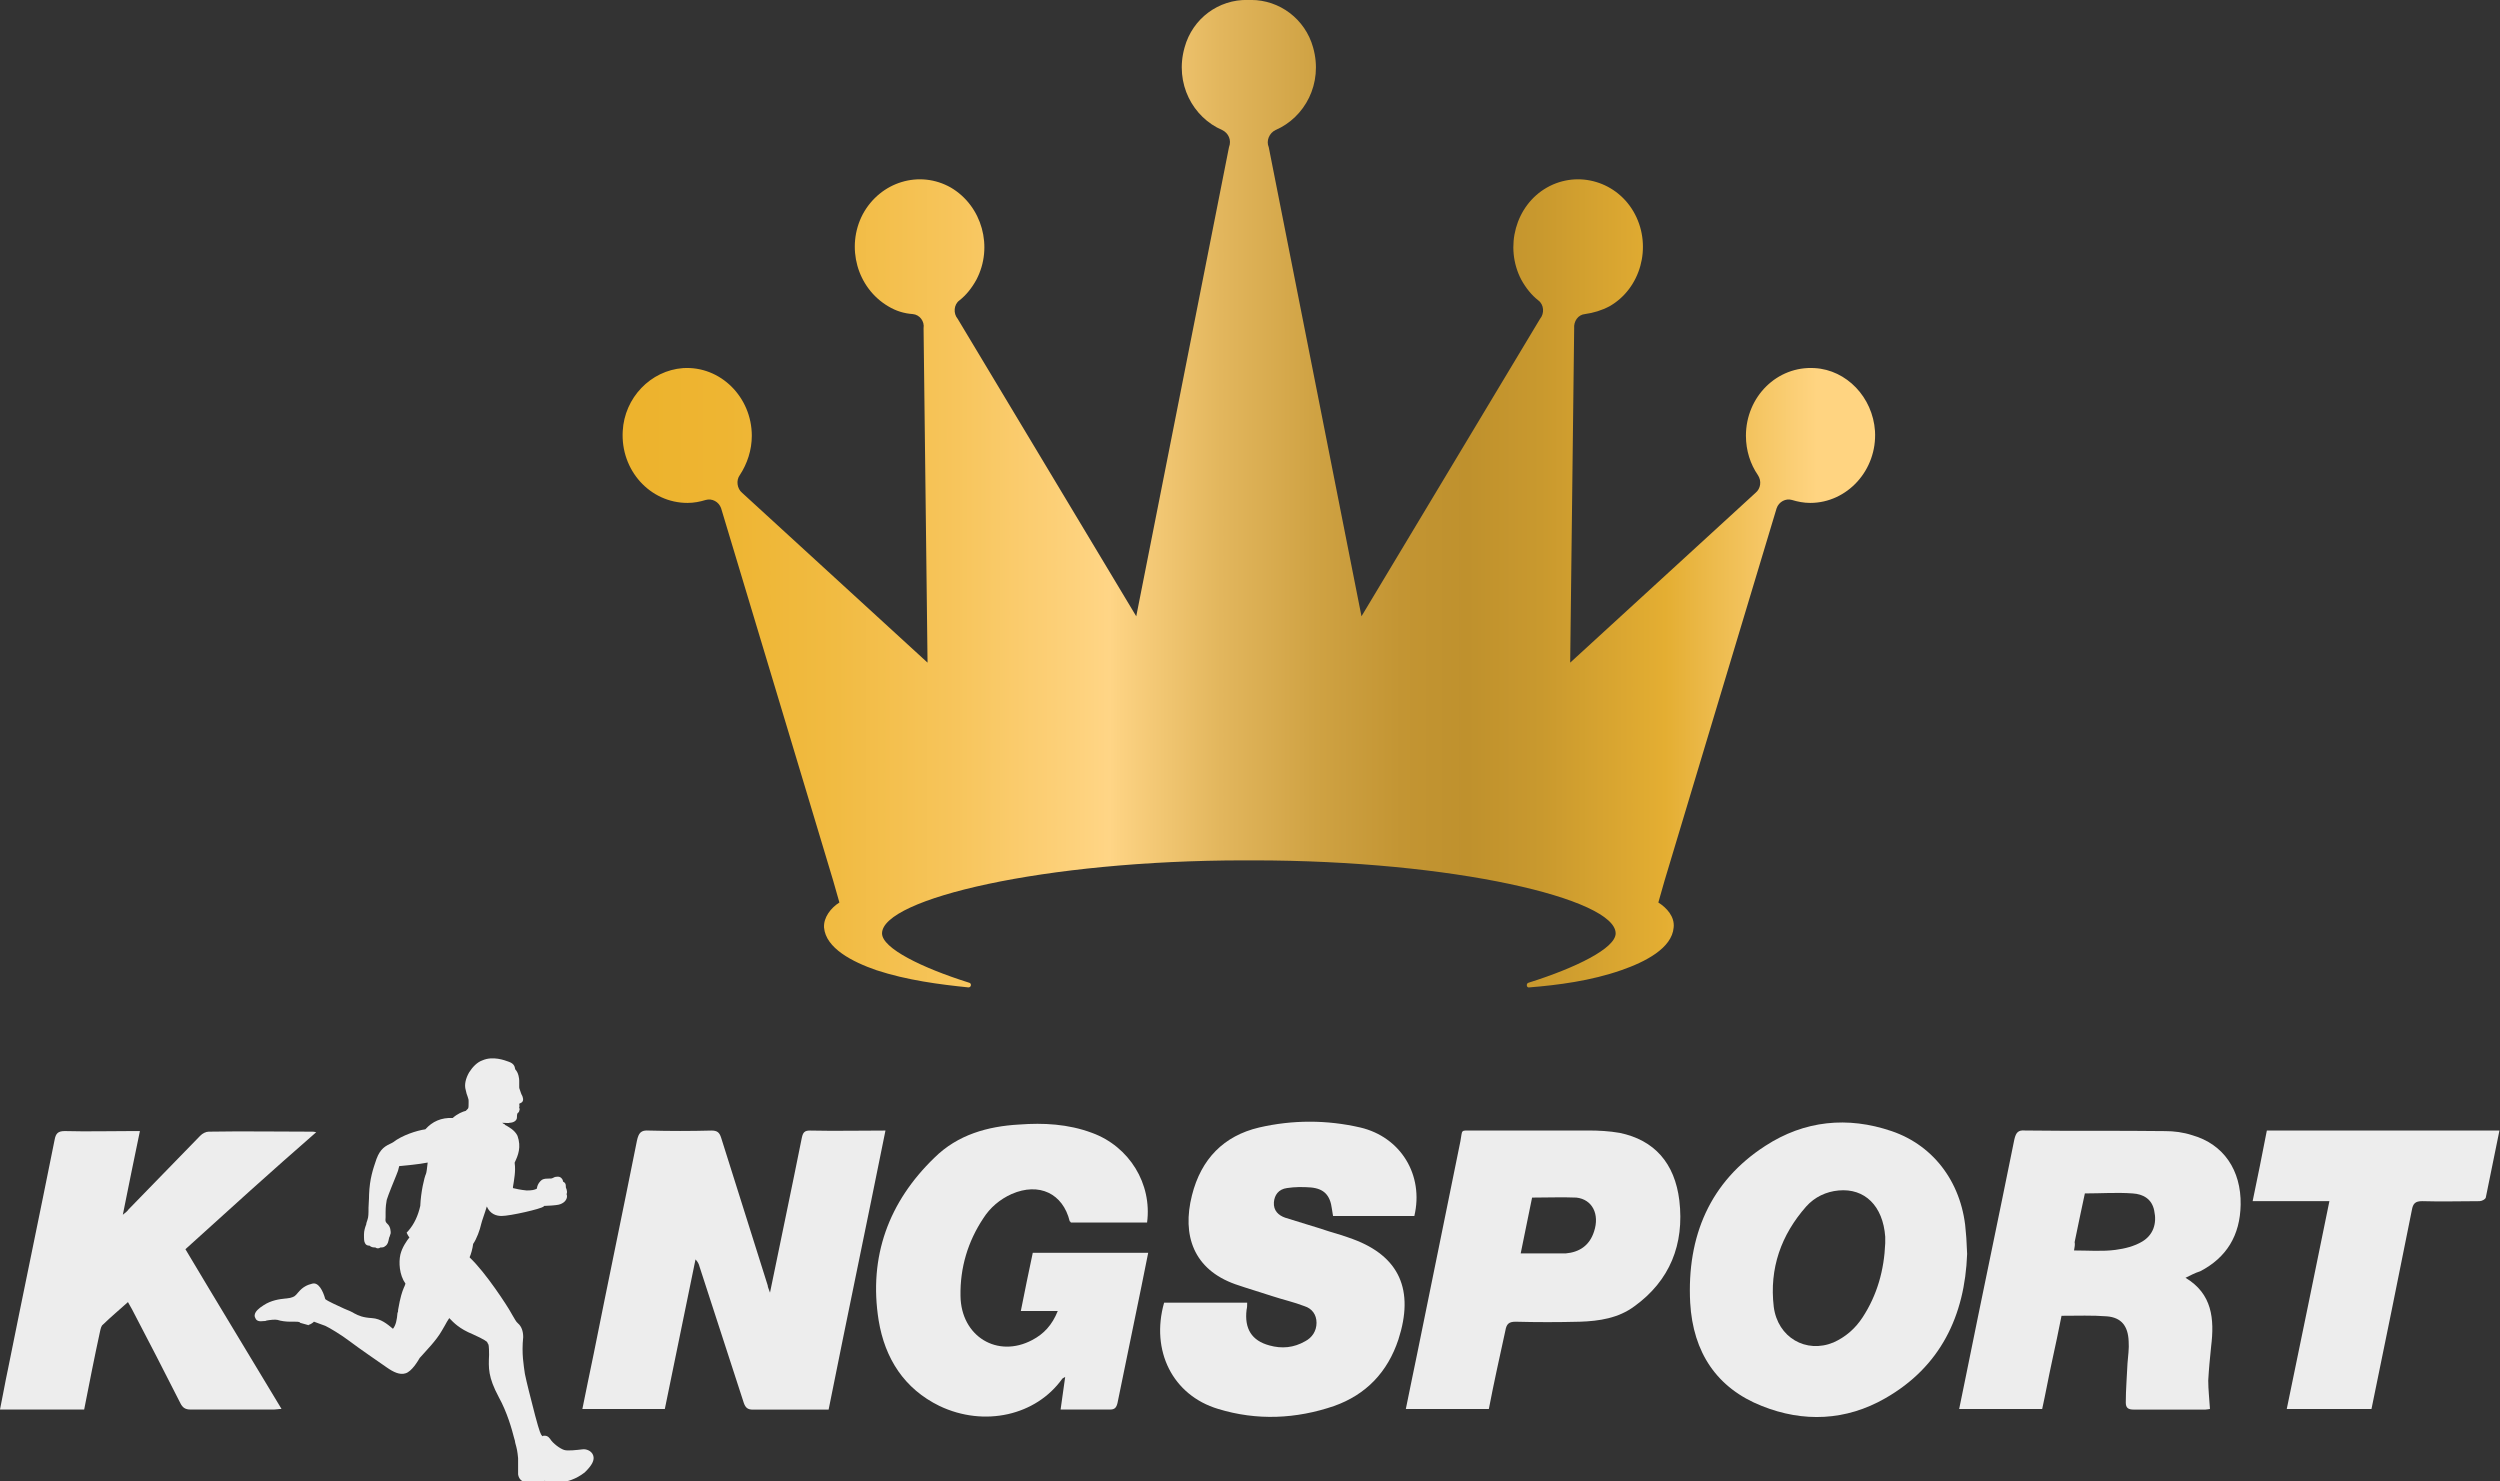 <svg width="54" height="32" viewBox="0 0 54 32" fill="none" xmlns="http://www.w3.org/2000/svg">
<rect x="0" y="0" width="54" height="32" fill="#333333" stroke="none"/>
<g clip-path="url(#clip0)">
<path d="M27.049 -0.001C27.024 -0.001 27.012 -0.001 27 -0.001C26.988 -0.001 26.963 -0.001 26.951 -0.001C26.324 -0.014 25.759 0.397 25.587 1.025C25.366 1.808 25.772 2.539 26.398 2.808C26.533 2.872 26.607 3.026 26.546 3.18L24.543 13.312L20.686 6.887C20.588 6.771 20.6 6.579 20.723 6.489C20.87 6.374 20.993 6.22 21.091 6.04C21.46 5.335 21.214 4.45 20.539 4.052C19.863 3.667 19.015 3.924 18.635 4.629C18.266 5.335 18.512 6.22 19.187 6.617C19.359 6.72 19.531 6.771 19.716 6.784C19.863 6.797 19.974 6.938 19.949 7.092L20.035 14.313L16.03 10.645C15.92 10.555 15.895 10.375 15.981 10.26C16.141 10.016 16.239 9.721 16.239 9.413C16.239 8.58 15.564 7.9 14.753 7.951C14.053 8.003 13.488 8.592 13.451 9.311C13.402 10.157 14.04 10.863 14.851 10.863C14.986 10.863 15.121 10.837 15.244 10.799C15.379 10.76 15.527 10.837 15.576 10.978C16.043 12.543 16.522 14.107 16.989 15.672L17.996 19.02C18.057 19.238 18.07 19.276 18.131 19.494C17.947 19.61 17.787 19.815 17.799 20.033C17.836 20.482 18.413 20.777 18.93 20.956C19.593 21.174 20.293 21.264 20.919 21.328C20.981 21.328 20.993 21.239 20.932 21.226C19.912 20.905 19.052 20.482 19.052 20.161C19.052 19.417 22.553 18.584 26.877 18.584C26.914 18.584 26.951 18.584 26.975 18.584C27.012 18.584 27.049 18.584 27.074 18.584C31.398 18.584 34.898 19.417 34.898 20.161C34.898 20.482 34.039 20.905 33.019 21.226C32.958 21.239 32.97 21.341 33.031 21.328C33.658 21.277 34.358 21.187 35.021 20.956C35.537 20.777 36.115 20.482 36.151 20.033C36.176 19.802 36.004 19.61 35.82 19.494C35.881 19.276 35.894 19.238 35.955 19.02L36.962 15.672C37.429 14.107 37.908 12.543 38.375 10.978C38.424 10.837 38.571 10.76 38.706 10.799C38.829 10.837 38.965 10.863 39.1 10.863C39.898 10.863 40.549 10.157 40.5 9.311C40.451 8.58 39.886 7.99 39.198 7.951C38.387 7.9 37.712 8.567 37.712 9.413C37.712 9.734 37.81 10.029 37.969 10.26C38.056 10.388 38.031 10.555 37.92 10.645L33.916 14.313L34.002 7.092C33.989 6.938 34.088 6.797 34.235 6.784C34.419 6.758 34.591 6.707 34.763 6.617C35.439 6.233 35.685 5.335 35.316 4.629C34.948 3.924 34.088 3.667 33.412 4.052C32.737 4.437 32.491 5.335 32.859 6.04C32.958 6.22 33.081 6.374 33.228 6.489C33.351 6.579 33.363 6.771 33.265 6.887L29.408 13.312L27.405 3.18C27.344 3.039 27.418 2.872 27.553 2.808C28.179 2.539 28.585 1.808 28.363 1.025C28.192 0.41 27.639 -0.001 27.024 -0.001C27.061 -0.001 27.061 -0.001 27.049 -0.001Z" fill="url(#paint0_linear)"/>
<path d="M12.812 31.434C12.775 31.331 12.652 31.293 12.579 31.306C12.468 31.319 12.259 31.344 12.186 31.319C12.1 31.293 11.94 31.178 11.879 31.075L11.866 31.062C11.829 31.011 11.78 31.011 11.756 31.011C11.743 31.011 11.731 31.011 11.719 31.024L11.707 31.011C11.682 30.985 11.658 30.947 11.559 30.575C11.449 30.151 11.375 29.857 11.338 29.677C11.313 29.497 11.264 29.241 11.301 28.882C11.301 28.753 11.264 28.651 11.191 28.587C11.142 28.548 11.117 28.484 11.068 28.407C11.056 28.382 11.043 28.369 11.031 28.343C10.97 28.228 10.491 27.484 10.146 27.163C10.146 27.163 10.146 27.163 10.146 27.15C10.171 27.099 10.208 26.971 10.22 26.868C10.294 26.766 10.368 26.56 10.392 26.445C10.405 26.381 10.478 26.188 10.515 26.06C10.589 26.227 10.724 26.265 10.834 26.265C11.019 26.265 11.694 26.111 11.743 26.06C11.743 26.06 11.743 26.06 11.756 26.047C11.756 26.047 11.756 26.047 11.768 26.047C11.829 26.047 12.001 26.035 12.063 26.022C12.173 25.996 12.235 25.932 12.247 25.855C12.247 25.829 12.247 25.804 12.235 25.791C12.247 25.778 12.247 25.765 12.247 25.739C12.247 25.714 12.235 25.675 12.223 25.65C12.223 25.611 12.223 25.573 12.198 25.547C12.186 25.534 12.173 25.534 12.161 25.521C12.161 25.496 12.149 25.47 12.124 25.445C12.112 25.432 12.075 25.406 12.014 25.419C11.989 25.419 11.964 25.432 11.94 25.445C11.915 25.457 11.891 25.457 11.879 25.457C11.866 25.457 11.866 25.457 11.854 25.457C11.805 25.457 11.756 25.457 11.707 25.483C11.67 25.509 11.608 25.573 11.596 25.675C11.547 25.701 11.498 25.714 11.375 25.714C11.24 25.701 11.129 25.675 11.08 25.663C11.08 25.65 11.08 25.65 11.08 25.637C11.105 25.483 11.142 25.291 11.117 25.124V25.111C11.191 24.957 11.264 24.778 11.178 24.534C11.117 24.406 10.982 24.341 10.92 24.303C10.908 24.303 10.908 24.303 10.908 24.29C10.884 24.277 10.859 24.265 10.847 24.252C10.92 24.252 10.994 24.265 11.006 24.252C11.08 24.252 11.166 24.213 11.166 24.136C11.166 24.111 11.166 24.072 11.178 24.047C11.191 24.034 11.215 24.021 11.215 23.995C11.227 23.97 11.227 23.944 11.215 23.931C11.215 23.931 11.215 23.931 11.215 23.918C11.227 23.893 11.215 23.854 11.215 23.841C11.24 23.828 11.264 23.816 11.264 23.816C11.326 23.777 11.289 23.687 11.277 23.662C11.264 23.649 11.24 23.572 11.227 23.534C11.215 23.508 11.215 23.495 11.215 23.482C11.215 23.469 11.215 23.418 11.215 23.405C11.215 23.38 11.215 23.354 11.215 23.341C11.215 23.303 11.203 23.174 11.129 23.097C11.117 23.02 11.092 22.969 10.982 22.931C10.908 22.905 10.65 22.802 10.417 22.905C10.306 22.944 10.208 23.046 10.134 23.162C10.06 23.29 10.024 23.431 10.06 23.546C10.073 23.61 10.085 23.649 10.097 23.675C10.122 23.752 10.122 23.752 10.122 23.777C10.122 23.79 10.122 23.816 10.122 23.828C10.122 23.867 10.122 23.931 10.11 23.944C10.097 23.957 10.097 23.957 10.085 23.97C10.06 23.995 10.06 23.995 10.06 23.995C9.999 24.008 9.876 24.059 9.778 24.149C9.532 24.136 9.336 24.226 9.188 24.393C9.004 24.419 8.685 24.521 8.488 24.675C8.476 24.675 8.476 24.688 8.464 24.688C8.329 24.752 8.218 24.803 8.132 25.034C8.058 25.252 7.985 25.457 7.972 25.804C7.972 25.919 7.96 26.022 7.96 26.086C7.96 26.214 7.96 26.291 7.935 26.355C7.923 26.394 7.911 26.419 7.911 26.445C7.886 26.509 7.862 26.586 7.862 26.663C7.862 26.766 7.862 26.817 7.886 26.855C7.899 26.881 7.923 26.907 7.985 26.907C8.021 26.945 8.071 26.945 8.107 26.945C8.144 26.971 8.181 26.971 8.218 26.945C8.255 26.945 8.292 26.945 8.316 26.919C8.341 26.907 8.378 26.868 8.39 26.804C8.402 26.766 8.402 26.727 8.415 26.714C8.427 26.689 8.427 26.663 8.439 26.637C8.439 26.599 8.439 26.496 8.365 26.432C8.341 26.407 8.316 26.394 8.329 26.291C8.329 26.253 8.329 26.214 8.329 26.176C8.329 26.073 8.341 25.983 8.353 25.919C8.378 25.829 8.525 25.47 8.562 25.38C8.586 25.329 8.611 25.252 8.623 25.188C8.758 25.175 9.053 25.149 9.238 25.111C9.225 25.227 9.213 25.329 9.201 25.355C9.164 25.432 9.09 25.752 9.078 26.047C9.029 26.265 8.943 26.445 8.82 26.586L8.783 26.625L8.808 26.676C8.82 26.701 8.832 26.714 8.844 26.727C8.783 26.804 8.685 26.945 8.648 27.099C8.611 27.266 8.623 27.535 8.758 27.727C8.746 27.766 8.734 27.792 8.722 27.817C8.685 27.907 8.648 28.01 8.599 28.292C8.599 28.317 8.599 28.343 8.586 28.356C8.574 28.51 8.55 28.625 8.488 28.702C8.365 28.6 8.23 28.484 8.034 28.471C7.837 28.459 7.751 28.42 7.653 28.369C7.616 28.343 7.53 28.305 7.432 28.266C7.297 28.202 7.088 28.112 7.026 28.061C6.977 27.881 6.879 27.689 6.744 27.727C6.633 27.753 6.535 27.804 6.449 27.907L6.437 27.92C6.363 28.01 6.351 28.01 6.265 28.035C6.24 28.035 6.203 28.048 6.167 28.048C6.031 28.061 5.859 28.087 5.7 28.189C5.577 28.266 5.516 28.33 5.503 28.394C5.491 28.433 5.516 28.471 5.516 28.471C5.54 28.535 5.601 28.548 5.7 28.535C5.724 28.535 5.737 28.535 5.761 28.523C5.835 28.51 5.945 28.497 5.995 28.51C6.068 28.535 6.179 28.548 6.253 28.548C6.265 28.548 6.277 28.548 6.289 28.548C6.314 28.548 6.326 28.548 6.351 28.548C6.4 28.548 6.449 28.548 6.474 28.561L6.486 28.574L6.67 28.625V28.613C6.695 28.613 6.707 28.6 6.732 28.587C6.756 28.574 6.768 28.561 6.781 28.548C6.842 28.574 6.965 28.613 7.026 28.638C7.112 28.677 7.37 28.831 7.555 28.972C7.739 29.113 8.206 29.433 8.353 29.536C8.5 29.639 8.636 29.703 8.758 29.664C8.894 29.626 9.029 29.395 9.066 29.331C9.078 29.318 9.09 29.305 9.102 29.292C9.201 29.177 9.422 28.959 9.545 28.741C9.594 28.651 9.631 28.6 9.655 28.548C9.667 28.523 9.692 28.497 9.704 28.471C9.803 28.574 9.925 28.702 10.208 28.818C10.466 28.933 10.527 28.984 10.527 28.997C10.527 29.01 10.54 29.023 10.54 29.023C10.552 29.036 10.564 29.061 10.564 29.267C10.552 29.549 10.54 29.741 10.773 30.177C10.957 30.511 11.056 30.87 11.105 31.062C11.117 31.101 11.129 31.139 11.129 31.165C11.166 31.293 11.178 31.357 11.191 31.498C11.191 31.575 11.191 31.639 11.191 31.691C11.191 31.755 11.191 31.806 11.191 31.832V31.845C11.203 31.922 11.24 31.998 11.375 32.024C11.387 32.024 11.412 32.037 11.424 32.037C11.584 32.05 11.67 32.011 11.731 31.998C11.743 31.998 11.743 31.998 11.756 31.986C11.78 31.986 11.817 31.998 11.854 31.998C11.866 31.998 11.866 31.998 11.879 32.011C11.879 32.011 12.247 32.101 12.628 31.806C12.788 31.652 12.849 31.537 12.812 31.434Z" fill="#EDEDED"/>
<path d="M16.632 27.921C16.866 26.779 17.099 25.677 17.32 24.573C17.345 24.458 17.382 24.42 17.492 24.42C18.033 24.432 18.561 24.42 19.126 24.42C18.721 26.433 18.303 28.421 17.898 30.448H17.75C17.259 30.448 16.755 30.448 16.264 30.448C16.153 30.448 16.104 30.409 16.067 30.306C15.748 29.319 15.428 28.344 15.109 27.357C15.097 27.305 15.072 27.254 15.023 27.203C14.802 28.28 14.581 29.357 14.36 30.435H12.579C12.665 30.024 12.738 29.64 12.824 29.242C13.131 27.703 13.451 26.177 13.758 24.638C13.795 24.471 13.844 24.407 14.016 24.42C14.47 24.432 14.913 24.432 15.367 24.42C15.49 24.42 15.539 24.458 15.576 24.573C15.908 25.638 16.252 26.703 16.583 27.767C16.583 27.805 16.608 27.844 16.632 27.921Z" fill="#EDEDED"/>
<path d="M47.207 27.6C47.784 27.946 47.834 28.485 47.76 29.087C47.735 29.331 47.711 29.575 47.698 29.819C47.698 30.024 47.723 30.216 47.735 30.434C47.723 30.434 47.674 30.447 47.637 30.447C47.121 30.447 46.605 30.447 46.089 30.447C45.966 30.447 45.917 30.409 45.917 30.293C45.917 30.011 45.942 29.729 45.954 29.447C45.966 29.293 45.991 29.126 45.979 28.972C45.966 28.639 45.819 28.459 45.512 28.433C45.193 28.408 44.873 28.421 44.529 28.421C44.468 28.741 44.394 29.075 44.32 29.421C44.247 29.754 44.185 30.101 44.111 30.434H42.318C42.367 30.19 42.416 29.947 42.465 29.716C42.809 28.01 43.166 26.317 43.51 24.611C43.546 24.457 43.596 24.406 43.743 24.419C44.75 24.432 45.758 24.419 46.765 24.432C46.961 24.432 47.158 24.457 47.354 24.521C48.03 24.714 48.411 25.278 48.398 26.022C48.386 26.689 48.091 27.164 47.526 27.459C47.404 27.497 47.318 27.548 47.207 27.6ZM44.799 27.01C45.106 27.01 45.414 27.035 45.696 26.997C45.893 26.971 46.102 26.92 46.273 26.817C46.507 26.676 46.593 26.433 46.531 26.15C46.482 25.894 46.286 25.791 46.065 25.778C45.721 25.753 45.389 25.778 45.033 25.778C44.959 26.125 44.885 26.471 44.812 26.83C44.824 26.881 44.812 26.933 44.799 27.01Z" fill="#EDEDED"/>
<path d="M24.777 26.406H23.131C23.118 26.393 23.118 26.38 23.106 26.38C22.959 25.777 22.443 25.534 21.853 25.79C21.595 25.906 21.386 26.085 21.239 26.316C20.907 26.816 20.735 27.381 20.747 27.996C20.76 28.868 21.546 29.343 22.295 28.945C22.541 28.817 22.725 28.625 22.848 28.317H22.05C22.136 27.881 22.221 27.47 22.308 27.06H24.801C24.752 27.304 24.703 27.547 24.654 27.791C24.482 28.625 24.31 29.471 24.138 30.305C24.113 30.407 24.076 30.446 23.978 30.446C23.622 30.446 23.278 30.446 22.909 30.446C22.946 30.202 22.971 29.984 23.008 29.741C22.971 29.766 22.959 29.766 22.946 29.779C22.381 30.574 21.263 30.831 20.293 30.369C19.531 29.997 19.114 29.343 18.979 28.522C18.758 27.137 19.2 25.957 20.182 25.008C20.686 24.508 21.337 24.328 22.013 24.29C22.541 24.251 23.069 24.277 23.585 24.469C24.396 24.764 24.887 25.572 24.777 26.406Z" fill="#EDEDED"/>
<path d="M42.49 27.086C42.441 28.42 41.913 29.523 40.721 30.203C39.873 30.69 38.952 30.728 38.056 30.369C37.085 29.985 36.569 29.215 36.508 28.138C36.434 26.701 36.938 25.521 38.129 24.752C38.977 24.2 39.91 24.11 40.856 24.431C41.802 24.752 42.404 25.598 42.465 26.65C42.478 26.765 42.478 26.893 42.49 27.086ZM40.721 26.855C40.721 26.804 40.721 26.765 40.721 26.714C40.672 26.047 40.279 25.662 39.714 25.714C39.444 25.739 39.198 25.855 39.014 26.06C38.473 26.675 38.215 27.394 38.313 28.227C38.399 28.894 39.014 29.241 39.603 28.997C39.861 28.881 40.07 28.702 40.23 28.458C40.549 27.971 40.697 27.432 40.721 26.855Z" fill="#EDEDED"/>
<path d="M30.55 26.265H28.794C28.781 26.213 28.781 26.162 28.769 26.111C28.732 25.816 28.597 25.675 28.314 25.649C28.142 25.636 27.97 25.636 27.799 25.662C27.614 25.687 27.528 25.816 27.516 25.97C27.504 26.149 27.614 26.252 27.762 26.303C28.081 26.406 28.4 26.495 28.707 26.598C28.879 26.649 29.051 26.701 29.223 26.765C30.231 27.137 30.55 27.868 30.206 28.932C29.973 29.638 29.506 30.125 28.818 30.369C27.995 30.651 27.147 30.689 26.312 30.433C25.329 30.138 24.85 29.176 25.145 28.137H26.939C26.939 28.188 26.939 28.24 26.926 28.291C26.877 28.701 27.037 28.958 27.418 29.061C27.688 29.137 27.946 29.112 28.192 28.971C28.339 28.894 28.437 28.753 28.437 28.573C28.437 28.394 28.339 28.265 28.179 28.214C27.946 28.124 27.712 28.073 27.479 27.996C27.209 27.906 26.939 27.829 26.681 27.739C25.784 27.419 25.526 26.688 25.747 25.816C25.944 25.033 26.435 24.533 27.197 24.354C27.921 24.187 28.658 24.187 29.383 24.354C30.255 24.559 30.759 25.38 30.55 26.265Z" fill="#EDEDED"/>
<path d="M4.005 26.983C4.692 28.137 5.38 29.266 6.081 30.433C6.019 30.433 5.97 30.446 5.921 30.446C5.319 30.446 4.717 30.446 4.115 30.446C4.005 30.446 3.943 30.407 3.894 30.305C3.55 29.625 3.206 28.958 2.85 28.278C2.825 28.227 2.788 28.176 2.764 28.125C2.58 28.291 2.395 28.445 2.223 28.612C2.187 28.637 2.174 28.702 2.162 28.753C2.039 29.317 1.929 29.882 1.818 30.446H0C0.061 30.151 0.111 29.856 0.172 29.574C0.504 27.919 0.848 26.278 1.179 24.623C1.204 24.482 1.253 24.431 1.4 24.431C1.879 24.444 2.359 24.431 2.838 24.431H3.022C2.899 25.034 2.776 25.611 2.653 26.239C2.715 26.188 2.752 26.162 2.776 26.124C3.292 25.598 3.808 25.059 4.324 24.533C4.373 24.482 4.447 24.444 4.508 24.444C5.258 24.431 5.995 24.444 6.744 24.444C6.768 24.444 6.781 24.444 6.83 24.456C5.872 25.29 4.938 26.137 4.005 26.983Z" fill="#EDEDED"/>
<path d="M32.159 30.434H30.366C30.452 30.023 30.526 29.639 30.611 29.241C30.919 27.715 31.238 26.176 31.545 24.649C31.594 24.393 31.533 24.419 31.815 24.419C32.651 24.419 33.474 24.419 34.309 24.419C34.53 24.419 34.763 24.431 34.984 24.47C35.734 24.624 36.176 25.124 36.274 25.932C36.385 26.881 36.066 27.664 35.304 28.215C34.96 28.472 34.542 28.536 34.125 28.549C33.658 28.561 33.191 28.561 32.737 28.549C32.589 28.549 32.54 28.6 32.516 28.741C32.393 29.305 32.27 29.857 32.159 30.434ZM33.093 25.868C33.007 26.278 32.933 26.663 32.847 27.074C33.13 27.074 33.375 27.074 33.621 27.074C33.682 27.074 33.756 27.074 33.818 27.074C34.112 27.048 34.334 26.907 34.432 26.599C34.555 26.227 34.395 25.907 34.051 25.868C33.744 25.855 33.425 25.868 33.093 25.868Z" fill="#EDEDED"/>
<path d="M50.315 25.945H48.657C48.767 25.419 48.865 24.932 48.964 24.419H53.988C53.889 24.906 53.791 25.394 53.693 25.868C53.681 25.907 53.607 25.945 53.558 25.945C53.14 25.945 52.735 25.958 52.317 25.945C52.17 25.945 52.12 25.997 52.096 26.138C51.813 27.561 51.519 28.998 51.224 30.434H49.394C49.701 28.946 50.008 27.459 50.315 25.945Z" fill="#EDEDED"/>
</g>
<defs>
<linearGradient id="paint0_linear" x1="13.451" y1="10.672" x2="40.546" y2="10.672" gradientUnits="userSpaceOnUse">
<stop stop-color="#EDB32D"/>
<stop offset="0.011" stop-color="#EDB32D"/>
<stop offset="0.081" stop-color="#EEB532"/>
<stop offset="0.169" stop-color="#F1BB42"/>
<stop offset="0.267" stop-color="#F7C55C"/>
<stop offset="0.372" stop-color="#FED380"/>
<stop offset="0.388" stop-color="#FFD586"/>
<stop offset="0.395" stop-color="#FCD282"/>
<stop offset="0.477" stop-color="#E2B65D"/>
<stop offset="0.553" stop-color="#CFA243"/>
<stop offset="0.621" stop-color="#C39533"/>
<stop offset="0.673" stop-color="#BF912D"/>
<stop offset="0.732" stop-color="#C9992E"/>
<stop offset="0.831" stop-color="#E4AE32"/>
<stop offset="0.871" stop-color="#EDBB4D"/>
<stop offset="0.952" stop-color="#FFD481"/>
<stop offset="1" stop-color="#FFD481"/>
</linearGradient>
<clipPath id="clip0">
<rect width="54" height="32" fill="white"/>
</clipPath>
</defs>
</svg>
